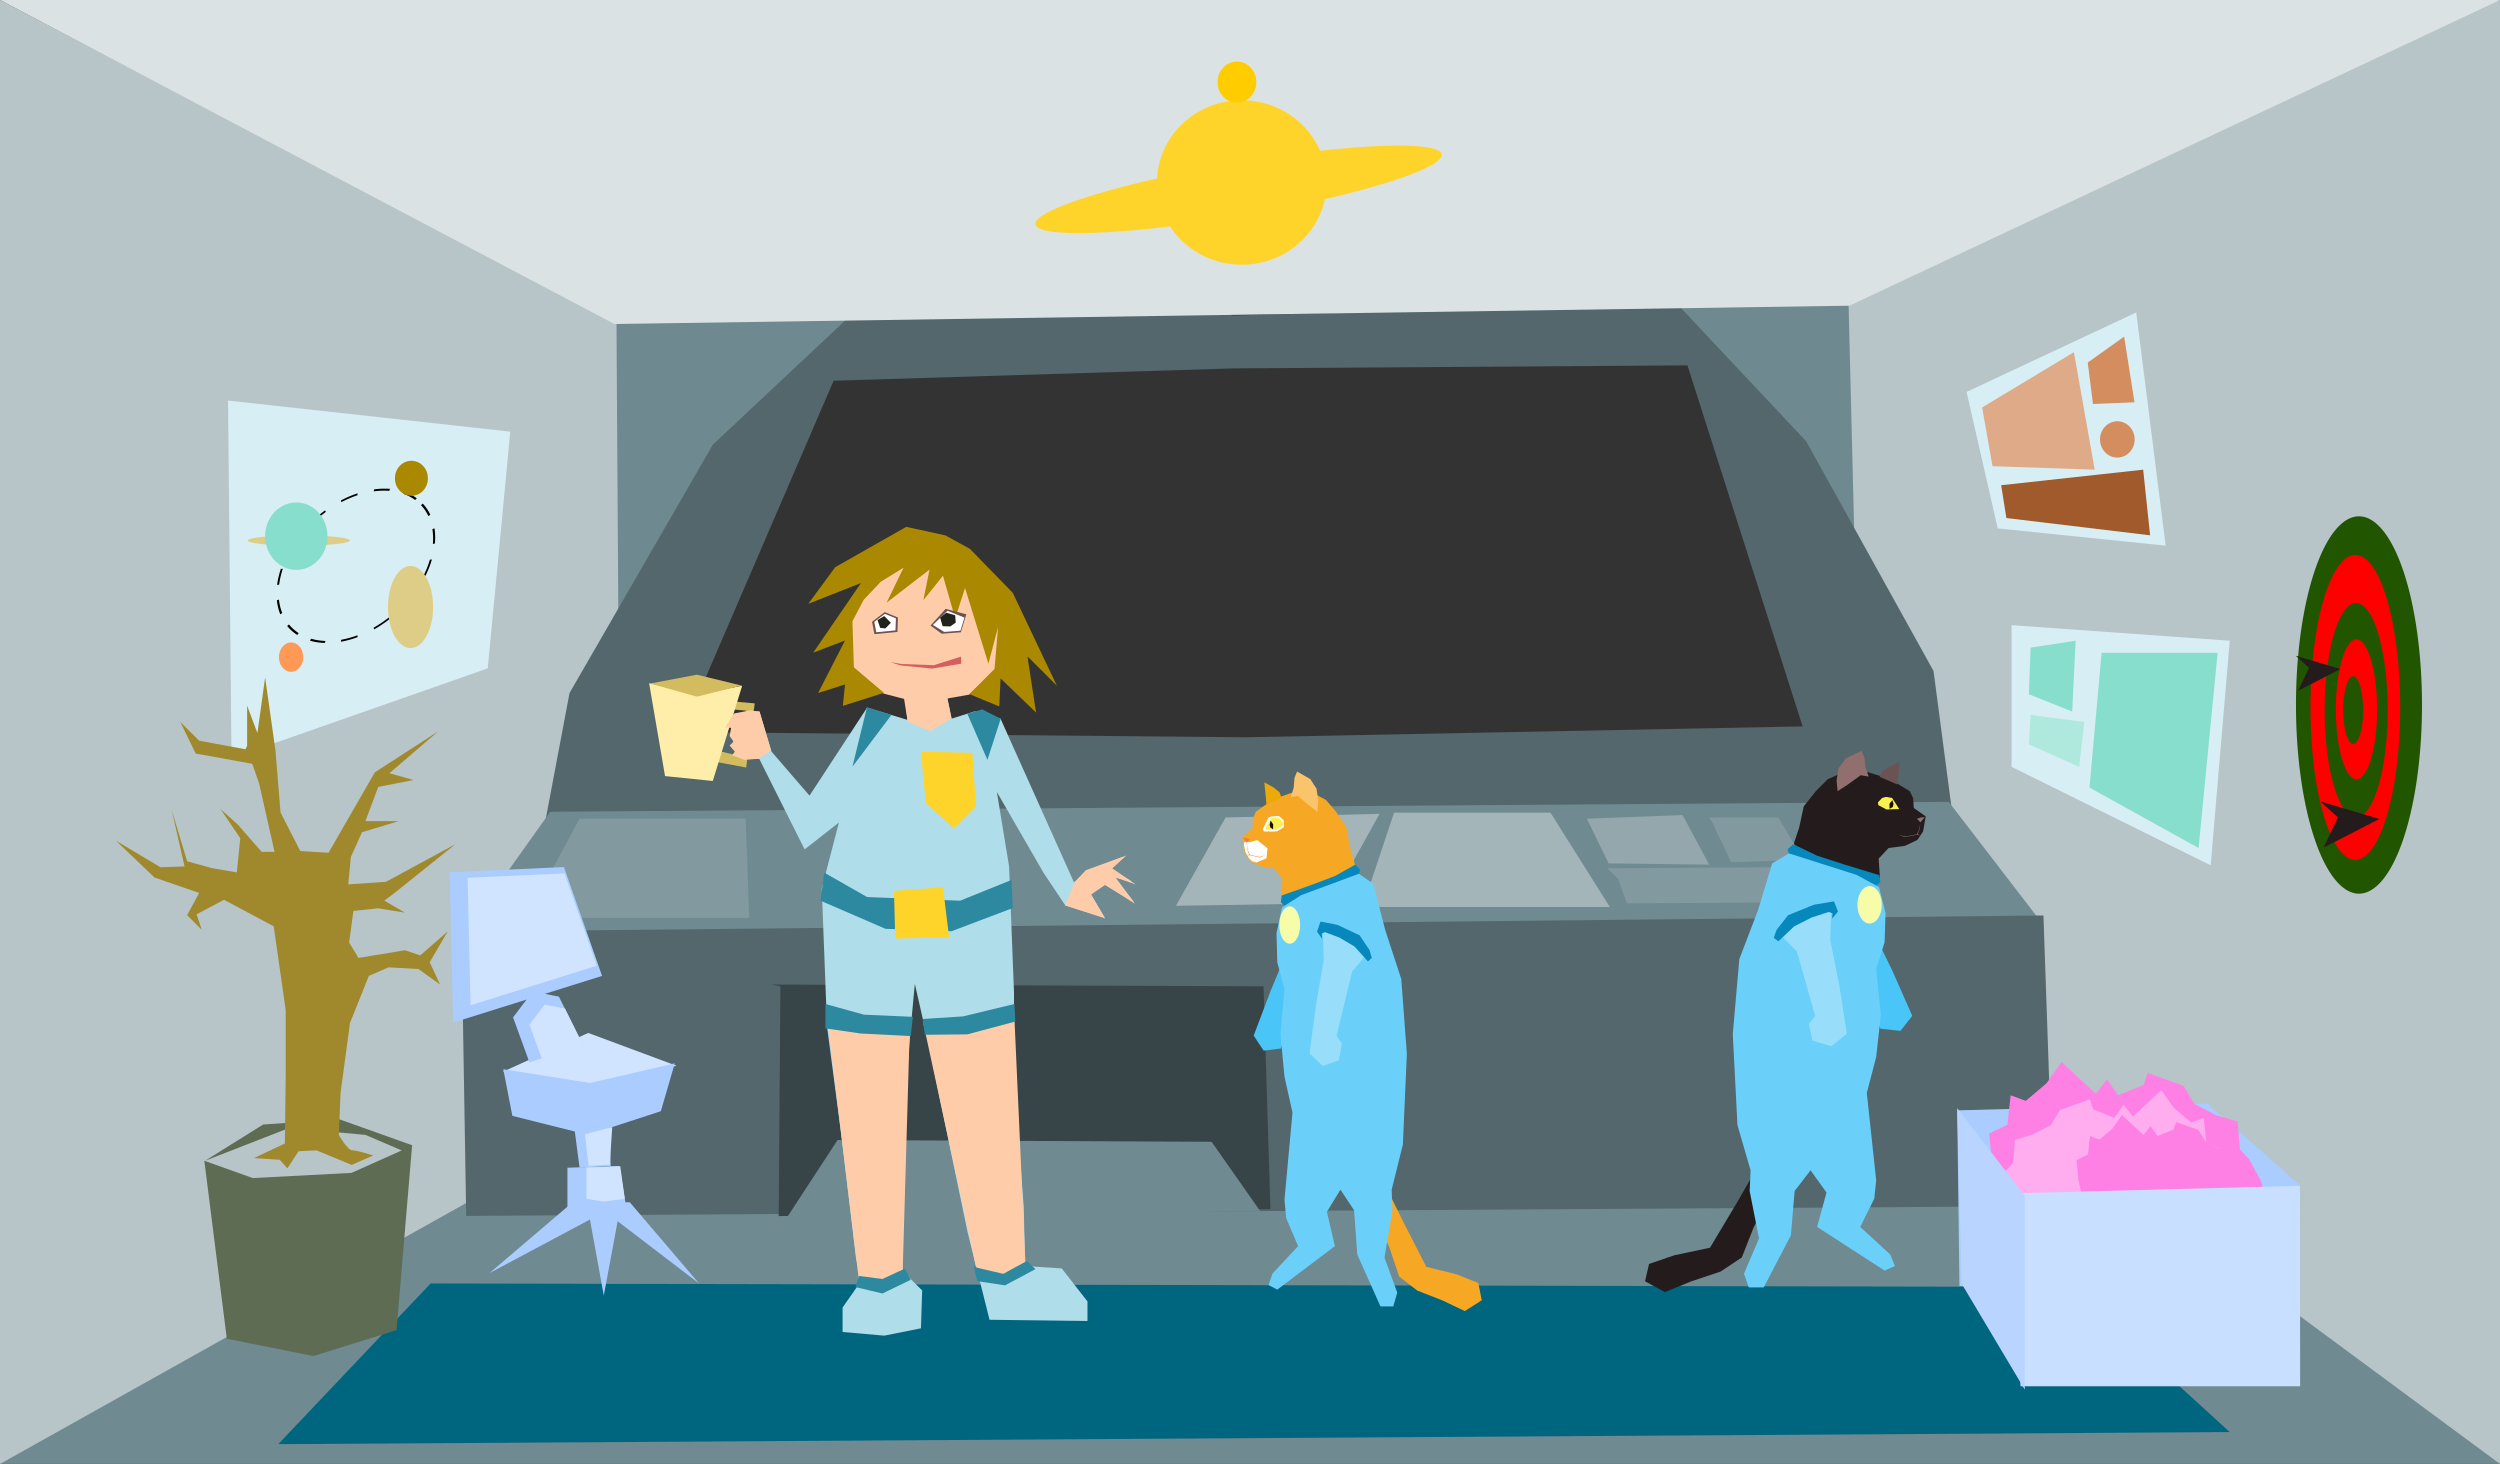 <?xml version="1.0" encoding="UTF-8" standalone="no"?>
<!-- Created with Inkscape (http://www.inkscape.org/) -->

<svg
   xmlns:dc="http://purl.org/dc/elements/1.1/"
   xmlns:cc="http://creativecommons.org/ns#"
   xmlns:rdf="http://www.w3.org/1999/02/22-rdf-syntax-ns#"
   xmlns:svg="http://www.w3.org/2000/svg"
   xmlns="http://www.w3.org/2000/svg"
   xmlns:sodipodi="http://sodipodi.sourceforge.net/DTD/sodipodi-0.dtd"
   xmlns:inkscape="http://www.inkscape.org/namespaces/inkscape"
   width="1110"
   height="650"
   id="svg2"
   version="1.1"
   inkscape:version="0.48.4 r9939"
   sodipodi:docname="ship.svg">
  <rect width="100%" height="100%" fill="#333333" stroke="none"/>
  <defs
     id="defs4">
    <inkscape:perspective
       sodipodi:type="inkscape:persp3d"
       inkscape:vp_x="-316.50308 : 125.22847 : 1"
       inkscape:vp_y="75.822949 : 773.58029 : 0"
       inkscape:vp_z="796.5588 : 267.62168 : 1"
       inkscape:persp3d-origin="485.96924 : 151.77033 : 1"
       id="perspective12926" />
  </defs>
  <sodipodi:namedview
     id="base"
     pagecolor="#ffffff"
     bordercolor="#666666"
     borderopacity="1.0"
     inkscape:pageopacity="0.0"
     inkscape:pageshadow="2"
     inkscape:zoom="0.70710678"
     inkscape:cx="667.53416"
     inkscape:cy="233.50543"
     inkscape:document-units="px"
     inkscape:current-layer="layer2"
     showgrid="false"
     showborder="false"
     inkscape:showpageshadow="false"
     inkscape:window-width="1280"
     inkscape:window-height="972"
     inkscape:window-x="-8"
     inkscape:window-y="-8"
     inkscape:window-maximized="1"
     fit-margin-top="0"
     fit-margin-left="0"
     fit-margin-right="0"
     fit-margin-bottom="0"
     showguides="true"
     inkscape:guide-bbox="true">
    <inkscape:grid
       type="xygrid"
       id="grid5418"
       empspacing="5"
       visible="true"
       enabled="true"
       snapvisiblegridlinesonly="true"
       originx="0px"
       originy="-10px" />
  </sodipodi:namedview>
  <g
     inkscape:groupmode="layer"
     id="layer2"
     inkscape:label="1"
     style="display:inline"
     transform="translate(1044.065,-28.435)">
    <g
       id="g12993">
      <path
         sodipodi:nodetypes="cccc"
         transform="translate(-1044.065,28.435)"
         inkscape:connector-curvature="0"
         id="path12900"
         d="m 720,119 121,6 -14,133 z"
         style="opacity:1;fill:#6e898f;fill-opacity:1;fill-rule:nonzero;stroke:none" />
      <path
         transform="translate(-1044.065,28.435)"
         inkscape:connector-curvature="0"
         id="path12390"
         d="M 238,120 250,349 395,124 z"
         style="opacity:1;fill:#6e898f;fill-opacity:1;fill-rule:nonzero;stroke:none" />
      <path
         sodipodi:nodetypes="ccccc"
         inkscape:connector-curvature="0"
         id="path3033"
         d="M -850.558,497.797 -114.024,502.4 65.935,678.435 l -1110,0 z"
         style="fill:#6f8a91;fill-opacity:1;fill-rule:nonzero;stroke:none;opacity:1" />
      <path
         sodipodi:nodetypes="ccccc"
         inkscape:connector-curvature="0"
         id="path3025"
         d="m -770.347,171.855 2.247,352.121 -275.965,154.459 0,-650 z"
         style="fill:#b7c4c8;fill-opacity:1;fill-rule:nonzero;stroke:none;opacity:1" />
      <path
         sodipodi:nodetypes="ccccc"
         inkscape:connector-curvature="0"
         id="path3023"
         d="m -224.542,113.39 8.835,356.971 281.642,208.075 0,-650 z"
         style="fill:#b7c4c8;fill-opacity:1;fill-rule:nonzero;stroke:none;opacity:1" />
      <path
         sodipodi:nodetypes="cccccccccccccccccc"
         inkscape:connector-curvature="0"
         id="path3007"
         d="m -662.894,165.22 -64.632,60.601 -63.667,110.311 -10.554,55.911 624.814,-0.055 -8.644,-65.621 -56.539,-101.982 -57.082,-60.755 -198.471,4.898 0.022,23.484 202.814,-1.352 51.125,160.287 -247.55,4.844 -249.92,-2.301 67.248,-156.009 177.329,-5.474 -0.593,-23.84 z"
         style="fill:#53676c;fill-opacity:1;fill-rule:nonzero;stroke:none;opacity:1" />
      <path
         sodipodi:nodetypes="ccccc"
         inkscape:connector-curvature="0"
         id="path3021"
         d="M -1044.065,28.435 -771.257,172.294 -222.905,164.164 65.935,28.435 z"
         style="fill:#dbe2e3;fill-opacity:1;fill-rule:nonzero;stroke:none;opacity:1" />
      <path
         sodipodi:nodetypes="ccccc"
         inkscape:connector-curvature="0"
         id="path3009"
         d="m -799.76,388.843 -39.274,55.237 700.21,-7.594 -40.02,-52.037 z"
         style="fill:#6f8a91;fill-opacity:1;fill-rule:nonzero;stroke:none;opacity:1" />
      <path
         inkscape:connector-curvature="0"
         id="path4480"
         d="m -499.897,391.394 68.349,-1.611 -22.065,39.738 -68.349,1.074 z"
         style="fill:#a4b5b9;fill-opacity:1;fill-rule:nonzero;stroke:none;opacity:1" />
      <path
         sodipodi:nodetypes="ccccc"
         inkscape:connector-curvature="0"
         id="path3011"
         d="m -839.166,442.058 2.097,126.244 704.768,-4.34 -4.481,-129.05 z"
         style="fill:#53676c;fill-opacity:1;fill-rule:nonzero;stroke:none;opacity:1" />
      <path
         inkscape:connector-curvature="0"
         id="path3013"
         d="m -942.817,206.281 1.538,158.799 113.786,-39.892 9.995,-105.099 z"
         style="fill:#d7eef4;fill-opacity:1;fill-rule:nonzero;stroke:none;opacity:1" />
      <path
         inkscape:connector-curvature="0"
         id="path3015"
         d="m -150.928,306.01 0,62.906 88.415,43.727 8.457,-99.729 z"
         style="fill:#d7eef4;fill-opacity:1;fill-rule:nonzero;stroke:none;opacity:1" />
      <path
         inkscape:connector-curvature="0"
         id="path3017"
         d="m -170.917,202.445 13.839,60.605 74.576,7.671 -13.07,-103.565 z"
         style="fill:#d7eef4;fill-opacity:1;fill-rule:nonzero;stroke:none;opacity:1" />
      <path
         inkscape:connector-curvature="0"
         id="path3019"
         d="m -852.865,598.293 -67.657,71.345 866.466,-5.37 -70.732,-64.44 z"
         style="fill:#006680;fill-opacity:1;fill-rule:nonzero;stroke:none;opacity:1" />
      <path
         sodipodi:nodetypes="cccccc"
         inkscape:connector-curvature="0"
         id="path3027"
         d="m -697.562,466.344 -0.769,102.031 218.346,-3.069 -3.075,-98.962 -218.346,-0.767 z"
         style="fill:#374548;fill-opacity:1;fill-rule:nonzero;stroke:none;opacity:1" />
      <path
         sodipodi:nodetypes="ccccc"
         inkscape:connector-curvature="0"
         id="path3029"
         d="m -672.191,534.62 166.066,0.767 21.527,30.686 -210.658,3.836 z"
         style="fill:#6f8a91;fill-opacity:1;fill-rule:nonzero;stroke:none;opacity:1" />
      <path
         transform="matrix(1.076,0,0,1.074,79.72,-50.949)"
         d="m -900,297.362 a 21.071,2.143 0 1 1 -42.143,0 21.071,2.143 0 1 1 42.143,0 z"
         sodipodi:ry="2.1428571"
         sodipodi:rx="21.071428"
         sodipodi:cy="297.36218"
         sodipodi:cx="-921.07141"
         id="path3039"
         style="fill:#decd87;fill-opacity:1;fill-rule:nonzero;stroke:none;opacity:1"
         sodipodi:type="arc" />
      <path
         transform="matrix(0.767,-0.714,0.503,0.538,-355.228,-520.895)"
         d="m -853.571,304.505 a 38.214,37.143 0 1 1 -76.429,0 38.214,37.143 0 1 1 76.429,0 z"
         sodipodi:ry="37.142857"
         sodipodi:rx="38.214287"
         sodipodi:cy="304.50504"
         sodipodi:cx="-891.78571"
         id="path3045"
         style="fill:none;stroke:#000000;stroke-width:1;stroke-miterlimit:4;stroke-opacity:1;stroke-dasharray:8, 8;stroke-dashoffset:0;opacity:1"
         sodipodi:type="arc" />
      <path
         transform="matrix(1.076,0,0,1.074,79.72,-50.949)"
         d="m -909.286,295.576 a 12.857,13.929 0 1 1 -25.714,0 12.857,13.929 0 1 1 25.714,0 z"
         sodipodi:ry="13.928572"
         sodipodi:rx="12.857142"
         sodipodi:cy="295.57648"
         sodipodi:cx="-922.14288"
         id="path3035"
         style="fill:#87decd;fill-opacity:1;fill-rule:nonzero;stroke:none;opacity:1"
         sodipodi:type="arc" />
      <path
         transform="matrix(1.076,0,0,1.074,79.72,-50.949)"
         d="m -865.714,324.862 a 9.286,16.786 0 1 1 -18.571,0 9.286,16.786 0 1 1 18.571,0 z"
         sodipodi:ry="16.785715"
         sodipodi:rx="9.2857141"
         sodipodi:cy="324.86218"
         sodipodi:cx="-875"
         id="path3037"
         style="fill:#decd87;fill-opacity:1;fill-rule:nonzero;stroke:none;opacity:1"
         sodipodi:type="arc" />
      <path
         transform="matrix(1.076,0,0,1.074,79.72,-50.949)"
         d="m -867.857,271.648 a 6.786,7.143 0 1 1 -13.571,0 6.786,7.143 0 1 1 13.571,0 z"
         sodipodi:ry="7.1428571"
         sodipodi:rx="6.7857141"
         sodipodi:cy="271.64789"
         sodipodi:cx="-874.64288"
         id="path3041"
         style="fill:#aa8800;fill-opacity:1;fill-rule:nonzero;stroke:none;opacity:1"
         sodipodi:type="arc" />
      <path
         transform="matrix(1.076,0,0,1.074,79.72,-50.949)"
         d="m -919.286,345.576 a 5,6.071 0 1 1 -10,0 5,6.071 0 1 1 10,0 z"
         sodipodi:ry="6.0714288"
         sodipodi:rx="5"
         sodipodi:cy="345.57648"
         sodipodi:cx="-924.28571"
         id="path3043"
         style="fill:#ff9955;fill-opacity:1;fill-rule:nonzero;stroke:none;opacity:1"
         sodipodi:type="arc" />
      <path
         inkscape:connector-curvature="0"
         id="path3815"
         d="m -142.471,315.983 -0.769,20.713 19.221,7.671 1.538,-31.453 z"
         style="fill:#87decd;fill-opacity:1;stroke:none;opacity:1" />
      <path
         inkscape:connector-curvature="0"
         id="path3819"
         d="m -110.949,318.285 -5.382,59.837 48.436,26.85 8.457,-86.688 z"
         style="fill:#87decd;fill-opacity:1;fill-rule:nonzero;stroke:none;opacity:1" />
      <path
         inkscape:connector-curvature="0"
         id="path3821"
         d="m -142.471,345.902 -0.769,13.041 22.296,9.973 2.306,-19.946 z"
         style="fill:#afe9dd;fill-opacity:1;fill-rule:nonzero;stroke:none;opacity:1" />
      <path
         inkscape:connector-curvature="0"
         id="path3823"
         d="m -163.998,209.35 4.613,26.083 45.361,1.534 -9.226,-52.166 z"
         style="fill:#deaa87;fill-opacity:1;fill-rule:nonzero;stroke:none;opacity:1" />
      <path
         inkscape:connector-curvature="0"
         id="path3825"
         d="m -155.541,243.871 2.306,14.576 63.812,7.671 -3.075,-29.152 z"
         style="fill:#a05a2c;fill-opacity:1;fill-rule:nonzero;stroke:none;opacity:1" />
      <path
         inkscape:connector-curvature="0"
         id="path3827"
         d="m -117.099,189.404 2.306,18.412 18.452,-0.767 -4.613,-29.152 z"
         style="fill:#d38d5f;fill-opacity:1;fill-rule:nonzero;stroke:none;opacity:1" />
      <path
         transform="matrix(1.076,0,0,1.074,79.72,-50.949)"
         d="m -163.571,255.576 a 7.143,7.5 0 1 1 -14.286,0 7.143,7.5 0 1 1 14.286,0 z"
         sodipodi:ry="7.5"
         sodipodi:rx="7.1428571"
         sodipodi:cy="255.57646"
         sodipodi:cx="-170.71428"
         id="path3829"
         style="fill:#d38d5f;fill-opacity:1;fill-rule:nonzero;stroke:none;opacity:1"
         sodipodi:type="arc" />
      <path
         transform="matrix(1.076,0,0,1.074,79.72,-50.949)"
         d="m -673.772,343.235 a 3.536,4.041 0 1 1 -7.071,0 3.536,4.041 0 1 1 7.071,0 z"
         sodipodi:ry="4.0406103"
         sodipodi:rx="3.5355339"
         sodipodi:cy="343.23511"
         sodipodi:cx="-677.30731"
         id="path3839"
         style="fill:#b7c4c8;fill-opacity:1;fill-rule:nonzero;stroke:none;opacity:1"
         sodipodi:type="arc" />
      <path
         sodipodi:nodetypes="ccccc"
         inkscape:connector-curvature="0"
         id="path3853"
         d="m -820.843,504.318 41.786,5.754 35.366,-8.439 -39.21,-14.576 z"
         style="fill:#d0e3ff;fill-opacity:1;fill-rule:nonzero;stroke:none;opacity:1" />
      <path
         sodipodi:nodetypes="ccccccc"
         inkscape:connector-curvature="0"
         id="path3855"
         d="m -820.613,503.167 4.036,20.713 33.675,8.439 32.252,-10.51 6.189,-21.25 -37.672,8.745 z"
         style="fill:#aaccff;fill-opacity:1;fill-rule:nonzero;stroke:none;opacity:1" />
      <path
         inkscape:connector-curvature="0"
         id="path3857"
         d="m -816.272,480.153 7.268,19.946 23.759,-7.671 -10.666,-21.48 -11.632,-2.301 z"
         style="fill:#aaccff;fill-opacity:1;fill-rule:nonzero;stroke:none;opacity:1" />
      <path
         inkscape:connector-curvature="0"
         id="path4486"
         d="m -786.746,391.931 73.73,0 1.615,44.034 -99.025,0 z"
         style="fill:#82999f;fill-opacity:1;fill-rule:nonzero;stroke:none;opacity:1" />
      <path
         inkscape:connector-curvature="0"
         id="path3859"
         d="m -844.408,415.712 50.742,-2.301 16.914,48.33 -66.119,20.713 z"
         style="fill:#aaccff;fill-opacity:1;fill-rule:nonzero;stroke:none;opacity:1" />
      <path
         inkscape:connector-curvature="0"
         id="path3861"
         d="m -789.052,529.25 2.306,17.644 13.839,-0.767 -0.769,-24.549 z"
         style="fill:#aaccff;fill-opacity:1;fill-rule:nonzero;stroke:none;opacity:1" />
      <path
         inkscape:connector-curvature="0"
         id="path3863"
         d="m -792.128,546.895 0,17.644 11.532,1.534 14.608,-1.534 -3.075,-18.412 z"
         style="fill:#aaccff;fill-opacity:1;fill-rule:nonzero;stroke:none;opacity:1" />
      <path
         inkscape:connector-curvature="0"
         id="path3865"
         d="m -789.821,562.237 -36.904,31.453 44.592,-23.782 6.151,33.754 6.151,-32.987 36.135,27.617 -30.753,-36.056 z"
         style="fill:#aaccff;fill-opacity:1;fill-rule:nonzero;stroke:none;opacity:1" />
      <path
         sodipodi:nodetypes="cccccccccccccc"
         inkscape:connector-curvature="0"
         id="path3867"
         d="m -953.344,543.826 9.995,79.016 38.441,7.671 36.904,-11.507 6.919,-82.085 -32.291,-11.507 -33.828,2.301 -25.744,16.064 37.276,-14.53 33.828,3.069 16.145,6.904 -22.296,9.973 -43.823,2.301 z"
         style="fill:#5d6c53;fill-opacity:1;fill-rule:nonzero;stroke:none;opacity:1" />
      <path
         sodipodi:nodetypes="ccccccccccccccccccccccccccccccccccccccccccccccccccccccc"
         inkscape:connector-curvature="0"
         id="path3879"
         d="m -642.236,338.301 1.087,9.764 -17.94,-5.425 -25.551,39.057 -16.853,-19.528 -5.436,-17.901 -4.349,0 -8.698,3.797 2.718,16.274 10.329,1.085 20.115,40.142 15.222,-11.934 -7.611,29.293 2.351,61.4 6.347,48.176 6.524,54.788 2.718,9.222 -8.698,12.476 0,10.849 18.484,1.627 16.309,-3.255 0.544,-16.816 -8.698,-8.679 -1.631,-41.769 5.137,-64.897 1.93,-20.811 6.524,28.75 16.853,81.368 9.786,39.057 43.491,0.542 0,-8.679 -11.416,-14.646 -16.309,-1.085 -0.544,-26.038 -4.349,-54.788 0,-40.684 -2.175,-55.873 -5.436,-33.09 20.658,35.802 9.786,14.646 17.397,5.425 -5.98,-10.307 5.98,-4.34 13.047,7.594 -8.698,-10.849 7.611,1.627 -9.242,-5.425 5.436,-5.425 -15.222,5.967 -6.524,5.425 -32.618,-72.689 -11.416,-3.255 -10.329,3.255 -2.718,-13.019 z"
         style="fill:#afdde9;fill-opacity:1;fill-rule:nonzero;stroke:none;opacity:1" />
      <path
         sodipodi:nodetypes="ccccccccccc"
         inkscape:connector-curvature="0"
         id="path3869"
         d="m -655.283,282.971 -10.179,14.261 -1.998,25.527 15.643,13.595 10.379,2.729 15.866,-0.156 11.81,-2.071 12.463,-11.891 2.011,-26.263 -25.551,-23.868 z"
         style="fill:#ffccaa;fill-opacity:1;fill-rule:nonzero;stroke:none;opacity:1" />
      <path
         sodipodi:nodetypes="cccccccccccccccccccccccccccccccccc"
         inkscape:connector-curvature="0"
         id="path3871"
         d="m -641.692,262.358 -31.531,17.901 -11.96,16.274 23.377,-9.222 -21.202,30.92 14.135,-5.425 -11.96,23.326 11.96,-3.797 -0.968,9.512 18.254,-5.802 -13.357,-11.26 -0.646,-20.485 5.004,-9.552 7.589,-8.039 10.114,-6.213 -7.506,15.495 19.027,-14.646 -2.718,13.561 8.698,-10.849 5.436,18.986 4.349,-13.561 10.384,33.632 4.294,-16.274 -1.576,18.602 -11.137,11.207 13.257,5.45 0.544,-12.476 15.766,15.189 -3.805,-24.953 13.047,13.019 -19.571,-41.227 -19.027,-19.528 -10.873,-5.967 z"
         style="fill:#aa8800;fill-opacity:1;fill-rule:nonzero;stroke:none;opacity:1" />
      <path
         sodipodi:nodetypes="cccccc"
         inkscape:connector-curvature="0"
         id="path3873-3"
         d="m -624.217,298.783 -6.698,7.391 4.966,3.648 8.476,-0.638 2.46,-7.978 z"
         style="fill:#6c5353;fill-opacity:1;fill-rule:nonzero;stroke:none;display:inline;opacity:1" />
      <path
         sodipodi:nodetypes="cccccc"
         inkscape:connector-curvature="0"
         id="path3873"
         d="m -623.368,299.628 -6.5,6.281 5.029,3.1 7.203,-0.542 1.767,-5.812 z"
         style="fill:#ffffff;fill-opacity:1;fill-rule:nonzero;stroke:none;opacity:1" />
      <path
         sodipodi:nodetypes="cccccc"
         inkscape:connector-curvature="0"
         id="path3875-3"
         d="m -651.253,300.207 -5.617,4.281 1.033,5.503 10.234,-0.985 0.224,-6.39 z"
         style="fill:#6c5353;fill-opacity:1;fill-rule:nonzero;stroke:none;display:inline;opacity:1" />
      <path
         sodipodi:nodetypes="cccccc"
         inkscape:connector-curvature="0"
         id="path3875"
         d="m -651.187,300.98 -4.687,3.572 0.862,4.592 8.539,-0.822 0.187,-5.331 z"
         style="fill:#ffffff;fill-opacity:1;fill-rule:nonzero;stroke:none;opacity:1" />
      <path
         sodipodi:nodetypes="cccccccc"
         inkscape:connector-curvature="0"
         id="path3877"
         d="m -648.77,322.414 5.04,0.834 14.273,0.53 12.089,-3.808 0.14,3.142 -13.047,2.17 -14.073,-1.416 z"
         style="fill:#d35f5f;fill-opacity:1;fill-rule:nonzero;stroke:none;opacity:1" />
      <path
         inkscape:connector-curvature="0"
         id="path3881"
         d="m -635.168,362.169 22.833,0.542 1.631,23.868 -9.786,9.764 -12.504,-11.392 z"
         style="fill:#ffd42a;fill-opacity:1;fill-rule:nonzero;stroke:none;opacity:1" />
      <path
         inkscape:connector-curvature="0"
         id="path3883"
         d="m -678.116,415.872 19.027,10.849 41.317,1.627 22.833,-9.222 0.544,12.476 -27.182,10.307 -29.357,-1.085 -28.813,-12.476 z"
         style="fill:#2c89a0;fill-opacity:1;fill-rule:nonzero;stroke:none;opacity:1" />
      <path
         inkscape:connector-curvature="0"
         id="path3885"
         d="m -647.129,424.009 0.544,21.156 23.92,-0.542 -2.718,-22.241 z"
         style="fill:#ffd42a;fill-opacity:1;fill-rule:nonzero;stroke:none;opacity:1" />
      <path
         inkscape:connector-curvature="0"
         id="path4532"
         d="m -717.34,339.983 8.372,0.759 -3.805,28.479 -13.129,-2.468 1.522,-4.746 7.801,1.899 3.805,-19.935 -6.089,-0.57 z"
         style="fill:#d3bc5f;fill-opacity:1;fill-rule:nonzero;stroke:none;opacity:1" />
      <path
         inkscape:connector-curvature="0"
         id="path3887"
         d="m -755.857,331.792 7.067,41.227 21.202,2.17 13.047,-42.311 -19.027,3.797 z"
         style="fill:#ffeeaa;fill-opacity:1;fill-rule:nonzero;stroke:none;opacity:1" />
      <path
         sodipodi:nodetypes="ccccc"
         inkscape:connector-curvature="0"
         id="path3889"
         d="m -734.655,327.995 19.816,4.828 -19.816,4.936 -20.767,-5.831 z"
         style="fill:#d3bc5f;fill-opacity:1;fill-rule:nonzero;stroke:none;opacity:1" />
      <path
         sodipodi:nodetypes="cccccc"
         inkscape:connector-curvature="0"
         id="path3891"
         d="m -643.154,335.549 2.142,13.466 10.057,4.068 9.378,-5.696 -2.446,-11.798 z"
         style="fill:#ffccaa;fill-opacity:1;fill-rule:nonzero;stroke:none;opacity:1" />
      <path
         inkscape:connector-curvature="0"
         id="path3893"
         d="m -566.942,420.076 -4.213,10.307 17.804,5.831 -6.388,-10.713 6.388,-4.204 13.183,8.408 -8.562,-11.663 8.97,3.119 -10.465,-7.188 6.252,-5.696 -17.94,6.509 z"
         style="fill:#ffccaa;fill-opacity:1;fill-rule:nonzero;stroke:none;opacity:1" />
      <path
         inkscape:connector-curvature="0"
         id="path3895"
         d="m -701.765,361.491 -5.029,-17.087 -4.213,-0.542 -7.203,1.356 -3.941,6.238 2.718,0.136 -0.68,3.662 1.767,2.441 -1.767,1.763 2.31,2.712 -1.223,1.627 5.572,2.034 6.388,-0.542 z"
         style="fill:#ffccaa;fill-opacity:1;fill-rule:nonzero;stroke:none;opacity:1" />
      <path
         sodipodi:nodetypes="cccccc"
         inkscape:connector-curvature="0"
         id="path3897"
         d="m -677.122,478.165 37.034,5.355 -3.235,111.091 -8.426,2.983 -10.939,-0.477 z"
         style="fill:#ffccaa;fill-opacity:1;fill-rule:nonzero;stroke:none;opacity:1" />
      <path
         sodipodi:nodetypes="cccccc"
         inkscape:connector-curvature="0"
         id="path3899"
         d="m -634.081,482.865 40.229,-6.509 5.165,114.729 -9.514,5.425 -11.688,-1.627 z"
         style="fill:#ffccaa;fill-opacity:1;fill-rule:nonzero;stroke:none;opacity:1" />
      <path
         inkscape:connector-curvature="0"
         id="path3901"
         d="m -651.453,301.971 -2.991,1.759 1.175,3.465 2.297,0.266 2.457,-2.505 z"
         style="fill:#22241c;fill-opacity:1;fill-rule:nonzero;stroke:none;opacity:1" />
      <path
         inkscape:connector-curvature="0"
         id="path3903"
         d="m -623.912,300.49 -2.754,2.155 1.134,3.825 3.402,0.108 2.43,-1.724 -0.27,-3.233 z"
         style="fill:#22241c;fill-opacity:1;fill-rule:nonzero;stroke:none;opacity:1" />
      <path
         inkscape:connector-curvature="0"
         id="path3905"
         d="m -659.116,342.451 10.846,3.417 -17.315,22.973 z"
         style="fill:#2c89a0;fill-opacity:1;fill-rule:nonzero;stroke:none;opacity:1" />
      <path
         inkscape:connector-curvature="0"
         id="path3907"
         d="m -605.649,365.804 -8.943,-20.505 6.66,-1.899 8.182,4.177 z"
         style="fill:#2c89a0;fill-opacity:1;fill-rule:nonzero;stroke:none;opacity:1" />
      <path
         inkscape:connector-curvature="0"
         id="path3909"
         d="m -677.572,474.213 17.125,4.746 21.691,0.949 -0.951,8.544 -22.262,-1.139 -15.602,-2.278 z"
         style="fill:#2c89a0;fill-opacity:1;fill-rule:nonzero;stroke:none;opacity:1" />
      <path
         inkscape:connector-curvature="0"
         id="path3911"
         d="m -634.38,480.858 17.886,-1.139 22.833,-5.506 0.381,7.784 -21.311,5.696 -18.837,0.19 z"
         style="fill:#2c89a0;fill-opacity:1;fill-rule:nonzero;stroke:none;opacity:1" />
      <path
         inkscape:connector-curvature="0"
         id="path3913"
         d="m -662.731,594.964 10.465,1.329 9.894,-4.557 2.664,4.936 -12.558,6.075 -11.987,-2.848 z"
         style="fill:#2c89a0;fill-opacity:1;fill-rule:nonzero;stroke:none;opacity:1" />
      <path
         inkscape:connector-curvature="0"
         id="path3915"
         d="m -610.025,591.356 11.416,2.658 10.465,-5.696 3.805,3.607 -13.509,7.215 -12.368,-1.899 -1.522,-6.645 z"
         style="fill:#2c89a0;fill-opacity:1;fill-rule:nonzero;stroke:none;opacity:1" />
      <path
         inkscape:connector-curvature="0"
         id="path3859-1"
         d="m -836.45,418.163 43.047,-1.952 14.349,41 -56.091,17.572 z"
         style="fill:#d0e3ff;fill-opacity:1;fill-rule:nonzero;stroke:none;display:inline;opacity:1" />
      <path
         inkscape:connector-curvature="0"
         id="path3857-7"
         d="m -808.986,483.388 5.629,15.448 18.401,-5.942 -8.261,-16.637 -9.009,-1.782 z"
         style="fill:#d0e3ff;fill-opacity:1;fill-rule:nonzero;stroke:none;display:inline;opacity:1" />
      <path
         sodipodi:nodetypes="ccccc"
         inkscape:connector-curvature="0"
         id="path3861-4"
         d="m -784.324,532 1.573,14.089 9.436,-0.613 1.09,-16.648 z"
         style="fill:#d0e3ff;fill-opacity:1;fill-rule:nonzero;stroke:none;display:inline;opacity:1" />
      <path
         inkscape:connector-curvature="0"
         id="path3863-0"
         d="m -783.671,546.883 0,13.844 7.505,1.204 9.507,-1.204 -2.001,-14.446 z"
         style="fill:#d0e3ff;fill-opacity:1;fill-rule:nonzero;stroke:none;display:inline;opacity:1" />
      <path
         inkscape:connector-curvature="0"
         id="path3991"
         d="m -931.293,542.613 13.7,-6.455 0.381,-29.998 0,-29.238 -5.328,-37.212 -22.072,-11.771 -12.178,6.455 2.283,6.835 -6.469,-6.455 5.328,-9.873 -19.789,-6.835 -17.125,-16.328 19.789,11.771 10.655,-0.38 -5.708,-25.061 6.85,22.783 11.036,3.038 11.036,1.899 1.522,-15.189 -8.753,-12.91 7.611,6.835 10.655,12.151 5.708,0 -6.85,-30.377 -3.044,-8.734 -25.116,-4.557 -6.85,-14.05 8.372,8.354 20.55,3.797 0.761,-1.519 0,-17.847 4.567,12.151 3.425,-24.682 4.567,32.276 2.283,27.719 8.753,17.087 12.558,0.759 20.55,-35.694 28.161,-18.226 -21.691,18.606 10.655,3.038 -15.603,3.038 -5.708,15.189 14.841,0 -16.364,4.936 -4.947,11.012 -1.142,12.151 16.744,-1.139 30.824,-16.708 -27.019,21.644 -4.567,3.417 9.133,5.316 -11.797,-1.899 -11.036,1.139 -1.903,14.05 4.186,6.835 20.55,-3.417 6.85,2.278 12.178,-10.632 -7.992,13.67 4.567,9.873 -9.514,-6.835 -13.319,-0.759 -8.753,3.797 -8.372,20.885 -4.186,31.137 -0.761,18.606 c 0,0 3.805,6.835 6.089,6.835 2.283,0 9.133,2.278 9.133,2.278 l -9.514,4.177 -15.602,-6.455 -7.992,0.38 -4.947,7.594 -3.425,-3.797 z"
         style="fill:#a0892c;fill-opacity:1;fill-rule:nonzero;stroke:none;opacity:1" />
      <path
         transform="matrix(1.076,0,0,1.074,79.72,-50.949)"
         d="m -45,365.362 a 26,78 0 1 1 -52,0 26,78 0 1 1 52,0 z"
         sodipodi:ry="78"
         sodipodi:rx="26"
         sodipodi:cy="365.36218"
         sodipodi:cx="-71"
         id="path3993"
         style="fill:#225500;fill-opacity:1;fill-rule:nonzero;stroke:none;opacity:1"
         sodipodi:type="arc" />
      <path
         transform="matrix(5.689,0,0,1.074,408.469,-50.949)"
         d="m -68,366.362 a 3.5,63 0 1 1 -7,0 3.5,63 0 1 1 7,0 z"
         sodipodi:ry="63"
         sodipodi:rx="3.5"
         sodipodi:cy="366.36218"
         sodipodi:cx="-71.5"
         id="path3995"
         style="fill:#ff0000;fill-opacity:1;fill-rule:nonzero;stroke:none;opacity:1"
         sodipodi:type="arc" />
      <path
         transform="matrix(3.998,0,0,0.755,287.934,67.136)"
         d="m -68,366.362 a 3.5,63 0 1 1 -7,0 3.5,63 0 1 1 7,0 z"
         sodipodi:ry="63"
         sodipodi:rx="3.5"
         sodipodi:cy="366.36218"
         sodipodi:cx="-71.5"
         id="path3995-9"
         style="fill:#225500;fill-opacity:1;fill-rule:nonzero;stroke:none;display:inline;opacity:1"
         sodipodi:type="arc" />
      <path
         transform="matrix(2.614,0,0,0.493,189.123,162.757)"
         d="m -68,366.362 a 3.5,63 0 1 1 -7,0 3.5,63 0 1 1 7,0 z"
         sodipodi:ry="63"
         sodipodi:rx="3.5"
         sodipodi:cy="366.36218"
         sodipodi:cx="-71.5"
         id="path3995-4"
         style="fill:#ff0000;fill-opacity:1;fill-rule:nonzero;stroke:none;display:inline;opacity:1"
         sodipodi:type="arc" />
      <path
         transform="matrix(1.264,0,0,0.239,91.124,256.162)"
         d="m -68,366.362 a 3.5,63 0 1 1 -7,0 3.5,63 0 1 1 7,0 z"
         sodipodi:ry="63"
         sodipodi:rx="3.5"
         sodipodi:cy="366.36218"
         sodipodi:cx="-71.5"
         id="path3995-8"
         style="fill:#225500;fill-opacity:1;fill-rule:nonzero;stroke:none;display:inline;opacity:1"
         sodipodi:type="arc" />
      <path
         style="fill:#f6a824;fill-opacity:1;fill-rule:nonzero;stroke:none;opacity:1"
         d="m -470.676,380.463 -8.036,2.875 -7.785,5.51 -1.256,3.114 -0.251,4.312 -4.52,3.713 1.004,6.708 2.135,3.713 4.771,2.635 6.152,0.958 3.767,4.671 -0.502,8.744 33.148,-13.655 -2.511,-8.744 -1.758,-9.462 -4.646,-6.827 -4.395,-5.15 -7.031,-3.713 z"
         id="path4407-13"
         inkscape:connector-curvature="0" />
      <path
         style="fill:#f9c46b;fill-opacity:1;fill-rule:nonzero;stroke:none;opacity:1"
         d="m -468.165,371 -1.13,2.755 -0.377,4.432 -1.256,4.192 3.013,-0.599 5.148,4.312 3.641,2.755 0.377,-4.791 -0.753,-5.39 -2.762,-4.312 z"
         id="path4409-8"
         inkscape:connector-curvature="0" />
      <path
         style="fill:#eba90a;fill-opacity:1;fill-rule:nonzero;stroke:none;opacity:1"
         d="m -482.729,375.791 0.502,4.791 0.502,5.27 6.655,-3.354 -0.879,-2.276 -2.637,-2.156 z"
         id="path4411-7"
         inkscape:connector-curvature="0" />
      <path
         style="fill:#ffffff;fill-opacity:1;fill-rule:nonzero;stroke:none;opacity:1"
         d="m -474.129,392.62 -2.072,-1.857 -3.265,0.12 -1.381,0.479 -2.511,5.21 0.502,1.018 3.892,0.06 2.009,-0.12 2.951,-1.857 z"
         id="path4433-4"
         inkscape:connector-curvature="0" />
      <path
         style="fill:#f8f150;fill-opacity:1;fill-rule:nonzero;stroke:none;opacity:1"
         d="m -482.478,396.752 1.193,-2.216 1.507,-2.695 2.323,-0.479 1.444,0.479 1.569,1.916 -0.126,1.258 -3.076,1.916 z"
         id="path4413-27"
         inkscape:connector-curvature="0" />
      <path
         style="fill:#ffffff;fill-opacity:1;fill-rule:nonzero;stroke:none;opacity:1"
         d="m -489.28,402.392 3.453,-0.958 4.52,3.653 -0.439,4.432 -4.457,1.857 -2.009,-0.599 -1.318,-1.318 -1.569,-2.695 -0.628,-2.935 0,-1.318 0.879,-0.299 z"
         id="path4431-7"
         inkscape:connector-curvature="0" />
      <path
         style="fill:#f77e3a;fill-opacity:1;fill-rule:nonzero;stroke:none;opacity:1"
         d="m -489.196,401.065 -1.444,-0.599 -1.569,-0.12 1.695,2.276 z"
         id="path4415-9"
         inkscape:connector-curvature="0" />
      <path
         style="fill:#f77e3a;fill-opacity:1;fill-rule:nonzero;stroke:none;opacity:1"
         d="m -490.451,402.741 0.314,2.935 1.004,2.276 4.332,0.958 2.637,-0.838 -2.448,1.078 -4.646,-1.018 -1.13,0.299 0.942,-0.599 -0.879,-2.276 z"
         id="path4417-3"
         inkscape:connector-curvature="0" />
      <path
         style="fill:#1f0c01;fill-opacity:1;fill-rule:nonzero;stroke:none;opacity:1"
         d="m -479.904,392.8 -0.439,1.797 0.314,1.258 1.193,0.779 0.063,-2.216 z"
         id="path4419-1"
         inkscape:connector-curvature="0" />
      <path
         style="fill:#0788bd;fill-opacity:1;fill-rule:nonzero;stroke:none;opacity:1"
         d="m -442.324,412.32 -9.056,5.082 -10.299,3.896 -13.318,4.743 -0.355,3.049 1.776,1.694 14.56,-6.606 8.168,-2.541 7.813,-4.235 2.131,0.169 0.71,-3.049 z"
         id="path4421-9"
         inkscape:connector-curvature="0" />
      <path
         style="fill:#4ac5f8;fill-opacity:1;fill-rule:nonzero;stroke:none;opacity:1"
         d="m -471.826,449.048 -8.102,19.357 -7.501,19.852 4.447,6.675 7.584,-0.953 2.961,-6.972 -1.532,-3.868 13.303,-26.483 9.162,-6.863 -6.324,-10.627 -10.736,-6.455 z"
         id="path4425-1-8"
         inkscape:connector-curvature="0" />
      <path
         style="fill:#f6a824;fill-opacity:1;fill-rule:nonzero;stroke:none;opacity:1"
         d="m -429.367,554.02 8.538,17.248 10.045,19.644 13.56,3.354 9.542,3.833 1.507,7.666 -7.534,4.791 -10.045,-4.791 -11.049,-4.312 -8.036,-6.228 -4.52,-13.415 -5.525,-11.978 z"
         id="path4453-65"
         inkscape:connector-curvature="0" />
      <path
         inkscape:connector-curvature="0"
         id="path4472"
         d="m -425.091,389.246 69.425,0 26.371,41.886 -109.788,0 z"
         style="fill:#a4b5b9;fill-opacity:1;fill-rule:nonzero;stroke:none;opacity:1" />
      <path
         style="fill:#6bd0f9;fill-opacity:1;fill-rule:nonzero;stroke:none;opacity:1"
         d="m -440.726,416.386 -25.57,9.486 -8.523,5.42 -2.486,11.519 0.355,12.874 3.196,11.857 -1.776,20.327 1.776,18.633 3.551,15.923 -3.551,38.621 0.71,8.131 5.327,12.535 -11.364,12.196 -1.776,5.082 3.906,2.033 25.57,-19.311 -3.551,-15.245 6.037,-9.825 6.037,9.147 1.421,19.649 10.299,23.037 5.682,0 1.776,-6.098 -5.682,-15.584 3.551,-21.004 -0.355,-9.147 4.972,-19.988 1.776,-40.315 -2.486,-33.201 -7.103,-21.682 -5.327,-20.666 z"
         id="path4423-0"
         inkscape:connector-curvature="0" />
      <path
         style="fill:#98defb;fill-opacity:1;fill-rule:nonzero;stroke:none;opacity:1"
         d="m -456.331,454.619 -3.502,20.573 -2.803,20.933 5.861,5.594 7.186,-2.502 1.304,-7.419 -2.376,-3.459 6.957,-28.607 7.382,-8.597 -8.592,-9.063 -11.95,-4.077 z"
         id="path4425-2"
         inkscape:connector-curvature="0" />
      <path
         style="fill:#0788bd;fill-opacity:1;fill-rule:nonzero;stroke:none;opacity:1"
         d="m -436.681,455.322 -5.971,-6.635 -6.68,-3.961 -6.425,-2.419 -1.462,0.592 0.2,2.388 -2.282,-3.191 1.539,-4.491 7.554,1.468 9.837,4.658 4.376,6.54 1.02,3.455 z"
         id="path4427-8"
         inkscape:connector-curvature="0" />
      <path
         sodipodi:type="arc"
         style="fill:#f7fca9;fill-opacity:1;fill-rule:nonzero;stroke:none;opacity:1"
         id="path4481-6"
         sodipodi:cx="415.07169"
         sodipodi:cy="315.55692"
         sodipodi:rx="13.081475"
         sodipodi:ry="24.748737"
         d="m 428.153,315.557 a 13.081,24.749 0 1 1 -26.163,0 13.081,24.749 0 1 1 26.163,0 z"
         transform="matrix(-0.352,0,0,0.335,-325.325,333.44)" />
      <path
         style="fill:#241c1c;fill-opacity:1;fill-rule:nonzero;stroke:none;opacity:1"
         d="m -214.65,371.318 9.416,2.884 9.122,5.527 1.471,3.124 0.294,4.325 5.296,3.725 -1.177,6.729 -2.501,3.725 -5.591,2.643 -7.209,0.961 -4.414,4.686 0.589,8.771 -38.841,-13.697 2.942,-8.771 2.06,-9.492 5.444,-6.849 5.149,-5.167 8.239,-3.725 z"
         id="path4407-13-6"
         inkscape:connector-curvature="0" />
      <path
         style="fill:#916f6f;fill-opacity:1;fill-rule:nonzero;stroke:none;opacity:1"
         d="m -217.593,361.826 1.324,2.764 0.441,4.446 1.471,4.205 -3.531,-0.601 -6.032,4.325 -4.267,2.764 -0.441,-4.806 0.883,-5.407 3.237,-4.325 z"
         id="path4409-8-8"
         inkscape:connector-curvature="0" />
      <path
         style="fill:#6c5353;fill-opacity:1;fill-rule:nonzero;stroke:none;opacity:1"
         d="m -200.526,366.632 -0.589,4.806 -0.589,5.287 -7.798,-3.364 1.03,-2.283 3.09,-2.163 z"
         id="path4411-7-5"
         inkscape:connector-curvature="0" />
      <path
         style="fill:#241c1c;fill-opacity:1;fill-rule:nonzero;stroke:none;opacity:1"
         d="m -210.604,383.513 2.428,-1.862 3.825,0.12 1.618,0.481 2.942,5.227 -0.589,1.021 -4.561,0.06 -2.354,-0.12 -3.457,-1.862 z"
         id="path4433-4-7"
         inkscape:connector-curvature="0" />
      <path
         style="fill:#f8f150;fill-opacity:1;fill-rule:nonzero;stroke:none;opacity:1"
         d="m -200.82,387.659 -1.398,-2.223 -1.765,-2.703 -2.722,-0.481 -1.692,0.481 -1.839,1.922 0.147,1.262 3.605,1.922 z"
         id="path4413-27-6"
         inkscape:connector-curvature="0" />
      <path
         style="fill:#241c1c;fill-opacity:1;fill-rule:nonzero;stroke:none;opacity:1"
         d="m -192.85,393.316 -4.046,-0.961 -5.296,3.665 0.515,4.446 5.223,1.862 2.354,-0.601 1.545,-1.322 1.839,-2.703 0.736,-2.944 0,-1.322 -1.03,-0.3 z"
         id="path4431-7-1"
         inkscape:connector-curvature="0" />
      <path
         style="fill:#916f6f;fill-opacity:1;fill-rule:nonzero;stroke:none;opacity:1"
         d="m -192.949,391.984 1.692,-0.601 1.839,-0.12 -1.986,2.283 z"
         id="path4415-9-8"
         inkscape:connector-curvature="0" />
      <path
         style="fill:#916f6f;fill-opacity:1;fill-rule:nonzero;stroke:none;opacity:1"
         d="m -191.478,393.666 -0.368,2.944 -1.177,2.283 -5.076,0.961 -3.09,-0.841 2.869,1.081 5.444,-1.021 1.324,0.3 -1.103,-0.601 1.03,-2.283 z"
         id="path4417-3-9"
         inkscape:connector-curvature="0" />
      <path
         style="fill:#1f0c01;fill-opacity:1;fill-rule:nonzero;stroke:none;opacity:1"
         d="m -203.837,383.694 0.515,1.802 -0.368,1.262 -1.398,0.781 -0.073,-2.223 z"
         id="path4419-1-2"
         inkscape:connector-curvature="0" />
      <path
         inkscape:connector-curvature="0"
         id="path4484"
         d="m -283.55,394.079 8.073,17.184 32.291,-1.074 -11.302,-18.795 -30.676,0 z"
         style="fill:#82999f;fill-opacity:1;fill-rule:nonzero;stroke:none;opacity:1" />
      <path
         style="fill:#0788bd;fill-opacity:1;fill-rule:nonzero;stroke:none;opacity:1"
         d="m -247.871,403.275 10.611,5.098 12.068,3.908 15.605,4.758 0.416,3.059 -2.081,1.699 -17.061,-6.627 -9.571,-2.549 -9.155,-4.248 -2.497,0.17 -0.832,-3.059 z"
         id="path4421-9-7"
         inkscape:connector-curvature="0" />
      <path
         style="fill:#4ac5f8;fill-opacity:1;fill-rule:nonzero;stroke:none;opacity:1"
         d="m -213.302,440.118 9.493,19.417 8.789,19.914 -5.211,6.696 -8.887,-0.956 -3.47,-6.993 1.795,-3.881 -15.588,-26.566 -10.736,-6.884 7.41,-10.66 12.58,-6.475 z"
         id="path4425-1-8-9"
         inkscape:connector-curvature="0" />
      <path
         style="fill:#241c1c;fill-opacity:1;fill-rule:nonzero;stroke:none;opacity:1"
         d="m -263.054,545.419 -10.004,17.302 -11.77,19.705 -15.889,3.364 -11.181,3.845 -1.765,7.69 8.827,4.806 11.77,-4.806 12.947,-4.325 9.416,-6.248 5.296,-13.457 6.473,-12.015 z"
         id="path4453-65-5"
         inkscape:connector-curvature="0" />
      <path
         inkscape:connector-curvature="0"
         id="path4488"
         d="m -325.528,418.781 3.767,10.74 88.261,-0.537 -6.996,-15.573 -89.876,0.537 z"
         style="fill:#82999f;fill-opacity:1;fill-rule:nonzero;stroke:none;opacity:1" />
      <path
         style="fill:#6bd0f9;fill-opacity:1;fill-rule:nonzero;stroke:none;opacity:1"
         d="m -249.744,407.354 29.961,9.516 9.987,5.437 2.913,11.555 -0.416,12.914 -3.745,11.894 2.081,20.391 -2.081,18.691 -4.161,15.973 4.161,38.742 -0.832,8.156 -6.242,12.574 13.316,12.234 2.081,5.098 -4.577,2.039 -29.961,-19.371 4.161,-15.293 -7.074,-9.855 -7.074,9.176 -1.665,19.711 -12.068,23.109 -6.658,0 -2.081,-6.117 6.658,-15.633 -4.161,-21.07 0.416,-9.176 -5.826,-20.051 -2.081,-40.441 2.913,-33.305 8.323,-21.75 6.242,-20.73 z"
         id="path4423-0-4"
         inkscape:connector-curvature="0" />
      <path
         style="fill:#98defb;fill-opacity:1;fill-rule:nonzero;stroke:none;opacity:1"
         d="m -231.458,445.707 4.103,20.638 3.284,20.998 -6.867,5.611 -8.42,-2.51 -1.528,-7.442 2.784,-3.47 -8.152,-28.697 -8.649,-8.624 10.068,-9.091 14.002,-4.09 z"
         id="path4425-2-3"
         inkscape:connector-curvature="0" />
      <path
         style="fill:#0788bd;fill-opacity:1;fill-rule:nonzero;stroke:none;opacity:1"
         d="m -254.484,446.412 6.997,-6.655 7.827,-3.974 7.528,-2.426 1.713,0.594 -0.234,2.395 2.674,-3.201 -1.803,-4.505 -8.852,1.472 -11.526,4.673 -5.128,6.56 -1.195,3.466 z"
         id="path4427-8-1"
         inkscape:connector-curvature="0" />
      <path
         sodipodi:type="arc"
         style="fill:#f7fca9;fill-opacity:1;fill-rule:nonzero;stroke:none;opacity:1"
         id="path4481-6-2"
         sodipodi:cx="415.07169"
         sodipodi:cy="315.55692"
         sodipodi:rx="13.081475"
         sodipodi:ry="24.748737"
         d="m 428.153,315.557 a 13.081,24.749 0 1 1 -26.163,0 13.081,24.749 0 1 1 26.163,0 z"
         transform="matrix(0.412,0,0,0.336,-384.966,324.148)" />
      <path
         inkscape:connector-curvature="0"
         id="path4482"
         d="m -339.52,391.931 9.687,19.869 44.669,0.537 -11.84,-22.017 z"
         style="fill:#93a7ac;fill-opacity:1;fill-rule:nonzero;stroke:none;opacity:1" />
      <path
         transform="matrix(1.076,0,0,1.074,79.72,-50.949)"
         d="m -497,149.362 a 35,34 0 1 1 -70,0 35,34 0 1 1 70,0 z"
         sodipodi:ry="34"
         sodipodi:rx="35"
         sodipodi:cy="149.36218"
         sodipodi:cx="-532"
         id="path4490"
         style="fill:#ffd42a;fill-opacity:1;fill-rule:nonzero;stroke:none;opacity:1"
         sodipodi:type="arc" />
      <path
         transform="matrix(1.061,-0.183,0.184,1.058,43.322,-146.228)"
         d="m -448,152.362 a 85,11 0 1 1 -170,0 85,11 0 1 1 170,0 z"
         sodipodi:ry="11"
         sodipodi:rx="85"
         sodipodi:cy="152.36218"
         sodipodi:cx="-533"
         id="path4492"
         style="fill:#ffd42a;fill-opacity:1;fill-rule:nonzero;stroke:none;opacity:1"
         sodipodi:type="arc" />
      <path
         transform="matrix(1.076,0,0,1.074,84.025,-56.319)"
         d="m -530,112.862 a 8,8.5 0 1 1 -16,0 8,8.5 0 1 1 16,0 z"
         sodipodi:ry="8.5"
         sodipodi:rx="8"
         sodipodi:cy="112.86219"
         sodipodi:cx="-538"
         id="path4494"
         style="fill:#ffcc00;fill-opacity:1;fill-rule:nonzero;stroke:none;opacity:1"
         sodipodi:type="arc" />
      <path
         inkscape:connector-curvature="0"
         id="path12902"
         d="m -13.81,384.279 26.163,7.778 -24.749,12.728 6.364,-13.435 z"
         style="opacity:1;fill:#241c1c;fill-opacity:1;fill-rule:nonzero;stroke:none" />
      <path
         inkscape:connector-curvature="0"
         id="path12902-6"
         d="m -24.77,319.578 19.848,5.901 -18.775,9.656 4.828,-10.192 z"
         style="opacity:1;fill:#241c1c;fill-opacity:1;fill-rule:nonzero;stroke:none;display:inline" />
      <path
         transform="translate(-1044.065,28.435)"
         inkscape:connector-curvature="0"
         id="path12942"
         d="m 869,493 1,78 113,0 -2,-81 z"
         style="fill:#aaccff;fill-opacity:1;fill-rule:nonzero;stroke:none" />
      <path
         transform="translate(-1044.065,28.435)"
         inkscape:connector-curvature="0"
         id="path12964"
         d="m 980,490 3,93 38,31 0,-88 z"
         style="fill:#aaccff;fill-opacity:1;fill-rule:nonzero;stroke:none" />
      <path
         transform="translate(-1044.065,28.435)"
         inkscape:connector-curvature="0"
         id="path12966"
         d="m 884.591,517.417 -1.414,-14.142 8.132,-3.889 1.414,-13.081 6.718,2.475 9.192,-7.778 6.718,-9.546 6.718,6.364 8.485,7.778 4.95,-6.364 4.95,7.071 11.314,-4.596 1.768,-5.303 15.91,5.657 4.95,8.132 9.546,4.95 9.546,2.828 1.061,12.374 4.243,4.596 4.95,9.192 3.182,9.192 -43.134,12.728 -72.478,2.828 z"
         style="fill:#ff80e5;fill-opacity:1;fill-rule:nonzero;stroke:none" />
      <path
         inkscape:connector-curvature="0"
         id="path12966-6"
         d="m -58.873,550.638 1.175,-11.753 -6.758,-3.232 -1.175,-10.871 -5.583,2.057 -7.639,-6.464 -5.583,-7.933 -5.583,5.289 -7.052,6.464 -4.113,-5.289 -4.113,5.876 -9.402,-3.82 -1.469,-4.407 -13.222,4.701 -4.114,6.758 -7.933,4.113 -7.933,2.351 -0.881,10.284 -3.526,3.82 -4.114,7.639 -2.644,7.639 35.846,10.578 60.233,2.351 z"
         style="fill:#ffadee;fill-opacity:1;fill-rule:nonzero;stroke:none;display:inline" />
      <path
         inkscape:connector-curvature="0"
         id="path12966-1"
         d="m -121.215,552.379 -0.888,-8.885 5.109,-2.443 0.888,-8.219 4.22,1.555 5.775,-4.887 4.22,-5.997 4.22,3.998 5.331,4.887 3.11,-3.998 3.11,4.442 7.108,-2.888 1.111,-3.332 9.996,3.554 3.11,5.109 5.997,3.11 5.997,1.777 0.666,7.774 2.665,2.888 3.11,5.775 1.999,5.775 -27.099,7.996 -45.536,1.777 z"
         style="fill:#ff80e5;fill-opacity:1;fill-rule:nonzero;stroke:none;display:inline" />
      <path
         sodipodi:nodetypes="ccccc"
         inkscape:connector-curvature="0"
         id="path12942-3"
         d="m -148.065,558.231 1.099,85.704 124.16,0 -0.076,-89 z"
         style="fill:#c9dfff;fill-opacity:1;fill-rule:nonzero;stroke:none;display:inline" />
      <path
         transform="translate(-1044.065,28.435)"
         inkscape:connector-curvature="0"
         id="path12962"
         d="m 871,570 28,47 0,-86 -30,-39 z"
         style="fill:#b9d5ff;fill-opacity:1;fill-rule:nonzero;stroke:none" />
    </g>
  </g>
</svg>
